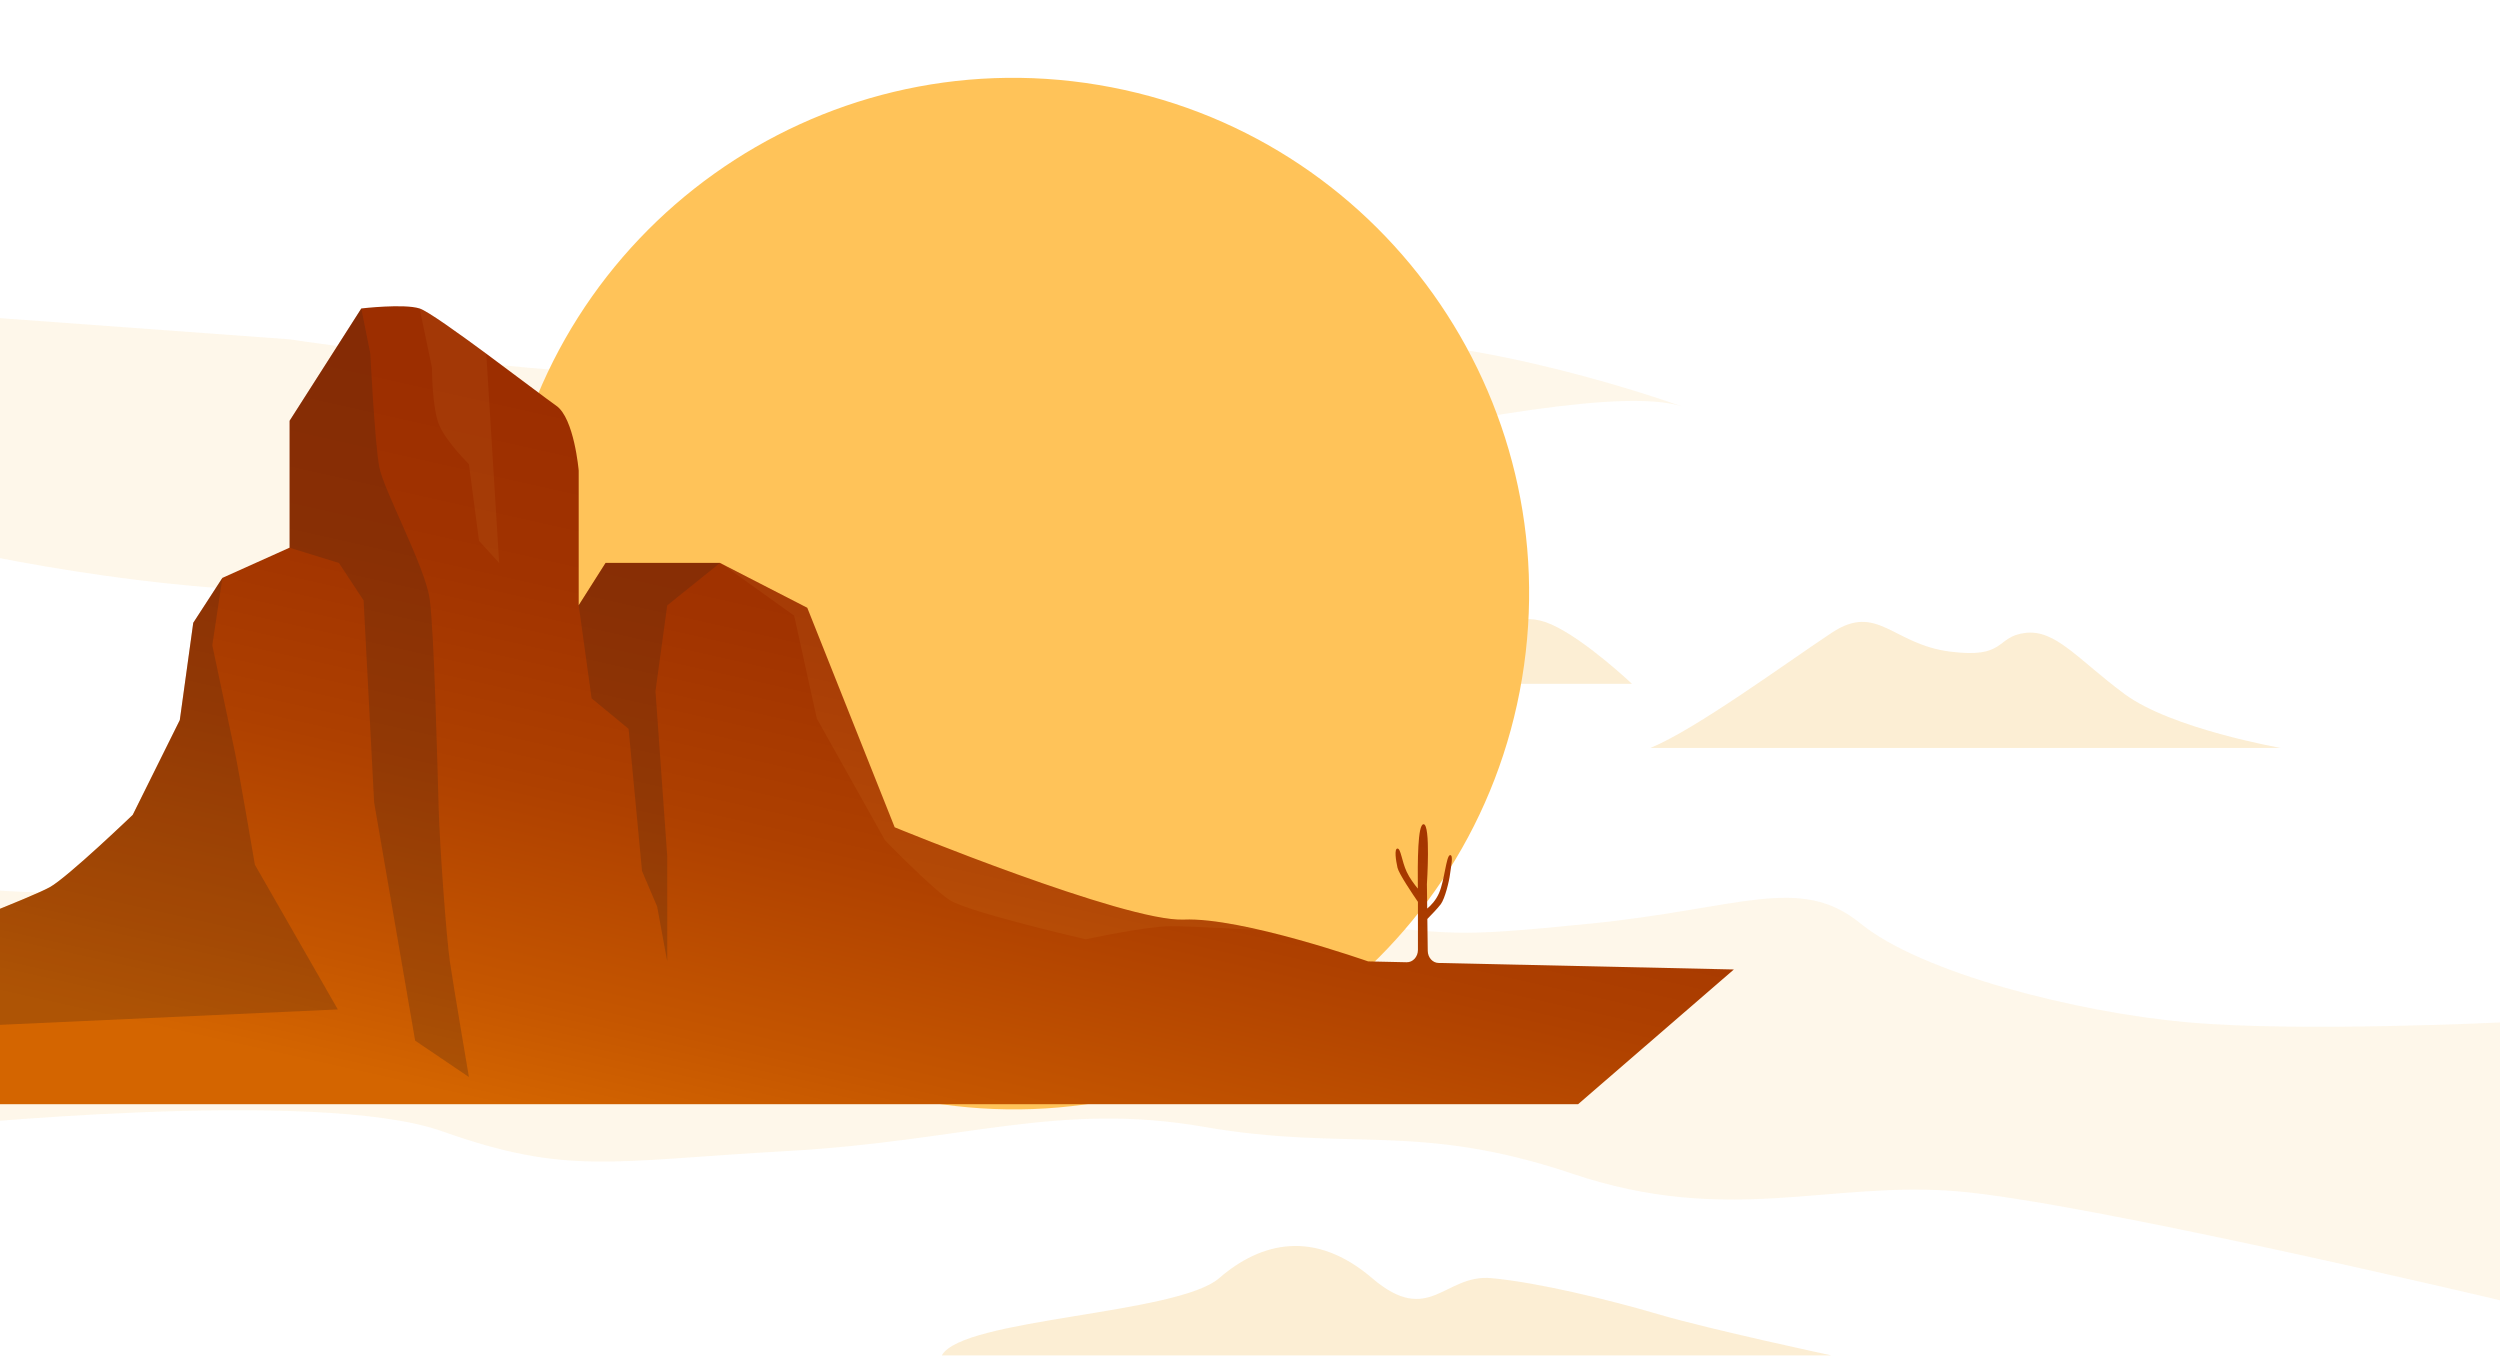 <svg width="1440" height="781" viewBox="0 0 1440 781" fill="none" xmlns="http://www.w3.org/2000/svg">
<path opacity="0.32" d="M542.512 780.703H1054.86C1054.86 780.703 984.943 765.744 955.881 757.197C926.819 748.649 886.179 738.734 859.073 736.212C831.967 733.691 823.254 764.377 790.34 736.212C757.425 708.048 726.446 715.228 702.244 736.212C678.043 757.197 554.129 759.334 542.512 780.703Z" fill="#F5C878"/>
<path opacity="0.16" d="M-34.52 510.257C-34.52 510.257 4.203 514.83 63.584 514.83C122.966 514.83 117.797 506.282 194.604 514.83C271.411 523.377 290.773 542.866 355.305 550.217C419.837 557.568 462.994 515.77 571.147 511.026C679.301 506.282 684.451 524.489 763.195 531.07C841.938 537.652 831.599 540.473 916.79 531.925C1001.98 523.377 1036.83 503.419 1071.68 531.925C1106.53 560.431 1196.24 583.211 1260.46 588.895C1324.68 594.579 1440.85 588.895 1440.85 588.895V749.162C1440.85 749.162 1200.77 692.235 1127.19 686.166C1053.62 680.097 995.378 706.253 905.754 676.08C816.129 645.907 777.406 663.601 693.493 649.07C609.599 634.496 555.387 657.318 453.41 663.002C351.433 668.686 326.921 677.234 254.625 651.591C182.348 625.948 -39.671 649.07 -39.671 649.07L-34.52 510.257Z" fill="#F5C878"/>
<path opacity="0.16" d="M-47.435 311.141C-47.435 311.141 68.735 341.058 184.904 341.058C301.073 341.058 374.647 319.689 486.944 311.141C599.241 302.594 905.154 212.844 969.047 234.213C969.047 234.213 852.219 191.475 764.453 195.749C676.687 200.023 594.072 208.57 479.529 217.118C364.966 225.665 166.84 195.45 166.84 195.45L-62.924 178.654L-47.435 311.141Z" fill="#F5C878"/>
<path opacity="0.32" d="M950.653 430.807C950.653 430.807 1098.77 430.807 1134.59 430.807C1170.41 430.807 1313.68 430.807 1313.68 430.807C1313.68 430.807 1250.76 419.824 1223.65 399.694C1196.54 379.522 1183.96 362.427 1166.53 364.564C1149.11 366.7 1155.89 379.565 1122.97 375.291C1090.06 371.017 1081.34 347.126 1055.21 364.393C1029.07 381.659 976.791 420.123 950.653 430.807Z" fill="#F5C878"/>
<path opacity="0.32" d="M747.357 393.882H940.004C940.004 393.882 912.898 368.196 893.537 359.649C874.175 351.101 868.367 363.923 846.101 359.649C823.835 355.375 762.846 372.513 747.357 393.882Z" fill="#F5C878"/>
<path d="M876.681 390.844C903.692 229.029 794.46 75.947 632.703 48.926C470.946 21.905 317.92 131.177 290.908 292.992C263.897 454.806 373.13 607.888 534.886 634.909C696.643 661.93 849.669 552.658 876.681 390.844Z" fill="#FFC359"/>
<path d="M822.383 547.704L822.151 529.321C824.28 527.144 828.172 523.114 829.876 520.83C832.296 517.597 834.716 507.641 835.2 503.589C835.684 499.537 837.369 492.274 835.2 492.555C833.032 492.835 832.064 507.102 828.908 514.365C827.049 518.653 824.145 521.606 822.073 523.33L821.899 509.235C821.899 509.235 824.164 474.753 819.963 474.753C816.536 474.753 816.555 496.305 816.671 511.843C814.599 509.321 811.889 505.701 810.282 502.231C807.378 496.024 806.894 488.762 804.957 488.762C803.021 488.762 803.989 495.486 804.957 499.796C805.732 503.244 813.593 514.903 816.729 519.472C816.729 520.032 816.729 520.571 816.729 521.067V547.166C816.729 551.131 813.786 554.342 810.224 554.256L788.016 553.76C788.016 553.76 715.507 528.244 681.895 529.687C648.284 531.131 515.328 476.52 515.328 476.52L464.988 350.079L414.648 324.217H348.819L333.33 348.635V271.05C333.33 271.05 330.754 240.879 320.415 233.702C310.096 226.525 250.714 180.535 241.672 177.669C232.63 174.802 208.118 177.669 208.118 177.669L166.82 242.344V315.446L128.097 332.86L111.311 358.721L103.566 414.754L76.46 469.344C76.46 469.344 39.034 505.27 28.695 511.003C18.375 516.757 -39.709 539.105 -39.709 539.105V636H909.006L998.708 558.415L828.617 554.665C825.21 554.622 822.441 551.54 822.383 547.704Z" fill="url(#paint0_linear_423_3064)"/>
<path opacity="0.26" d="M333.349 348.7L340.764 402.233L362.062 419.819L369.806 501.714L378.519 522.188L384.328 553.803V493.094L377.551 398.095L384.328 348.7L414.667 324.282H348.838L333.349 348.7Z" fill="#422416"/>
<path opacity="0.26" d="M166.839 315.489L195.243 324.282L209.435 345.833L215.495 462.167L239.116 599.406L270.095 620.375C270.095 620.375 261.053 567.101 259.117 553.803C257.18 540.506 253.327 488.481 252.669 465.616C251.992 442.75 250.094 363.786 247.5 345.101C244.925 326.416 221.032 282.602 218.457 268.96C215.882 255.318 213.288 203.595 213.288 203.595L208.118 177.733L166.82 242.409V315.489H166.839Z" fill="#422416"/>
<path opacity="0.07" d="M253.153 245.254C257.509 254.952 270.094 267.344 270.094 267.344L275.903 311.524L287.52 324.282L283.648 261.417L280.104 203.767C263.008 191.138 246.183 179.156 241.71 177.733L248.816 211.849C248.797 211.849 248.797 235.556 253.153 245.254Z" fill="#FFC359"/>
<path opacity="0.26" d="M111.33 358.764L103.585 414.798L76.479 469.387C76.479 469.387 39.053 505.313 28.714 511.046C18.395 516.8 -39.69 539.149 -39.69 539.149V592.122L194.585 581.432L146.82 498.093C146.82 498.093 137.778 444.926 135.203 432.728C132.628 420.509 122.289 371.673 122.289 371.673L128.097 332.881L111.33 358.764Z" fill="#422416"/>
<path opacity="0.07" d="M415.926 324.929L457.437 354.626L470.506 413.892L509.713 483.934C509.713 483.934 536.335 511.412 546.984 518.416C557.633 525.42 625.398 541.045 625.398 541.045C625.398 541.045 660.249 533.502 674.286 533.502C688.285 533.502 726.175 535.787 726.349 535.787C709.95 531.972 693.59 529.235 681.915 529.731C648.303 531.175 515.347 476.564 515.347 476.564L465.007 350.122L415.926 324.929Z" fill="#FFC359"/>
<defs>
<linearGradient id="paint0_linear_423_3064" x1="456.602" y1="675.026" x2="545.327" y2="280.745" gradientUnits="userSpaceOnUse">
<stop stop-color="#D46500"/>
<stop offset="0.157" stop-color="#C55600"/>
<stop offset="0.461" stop-color="#AE4000"/>
<stop offset="0.748" stop-color="#A13300"/>
<stop offset="1" stop-color="#9C2E00"/>
</linearGradient>
</defs>
</svg>
